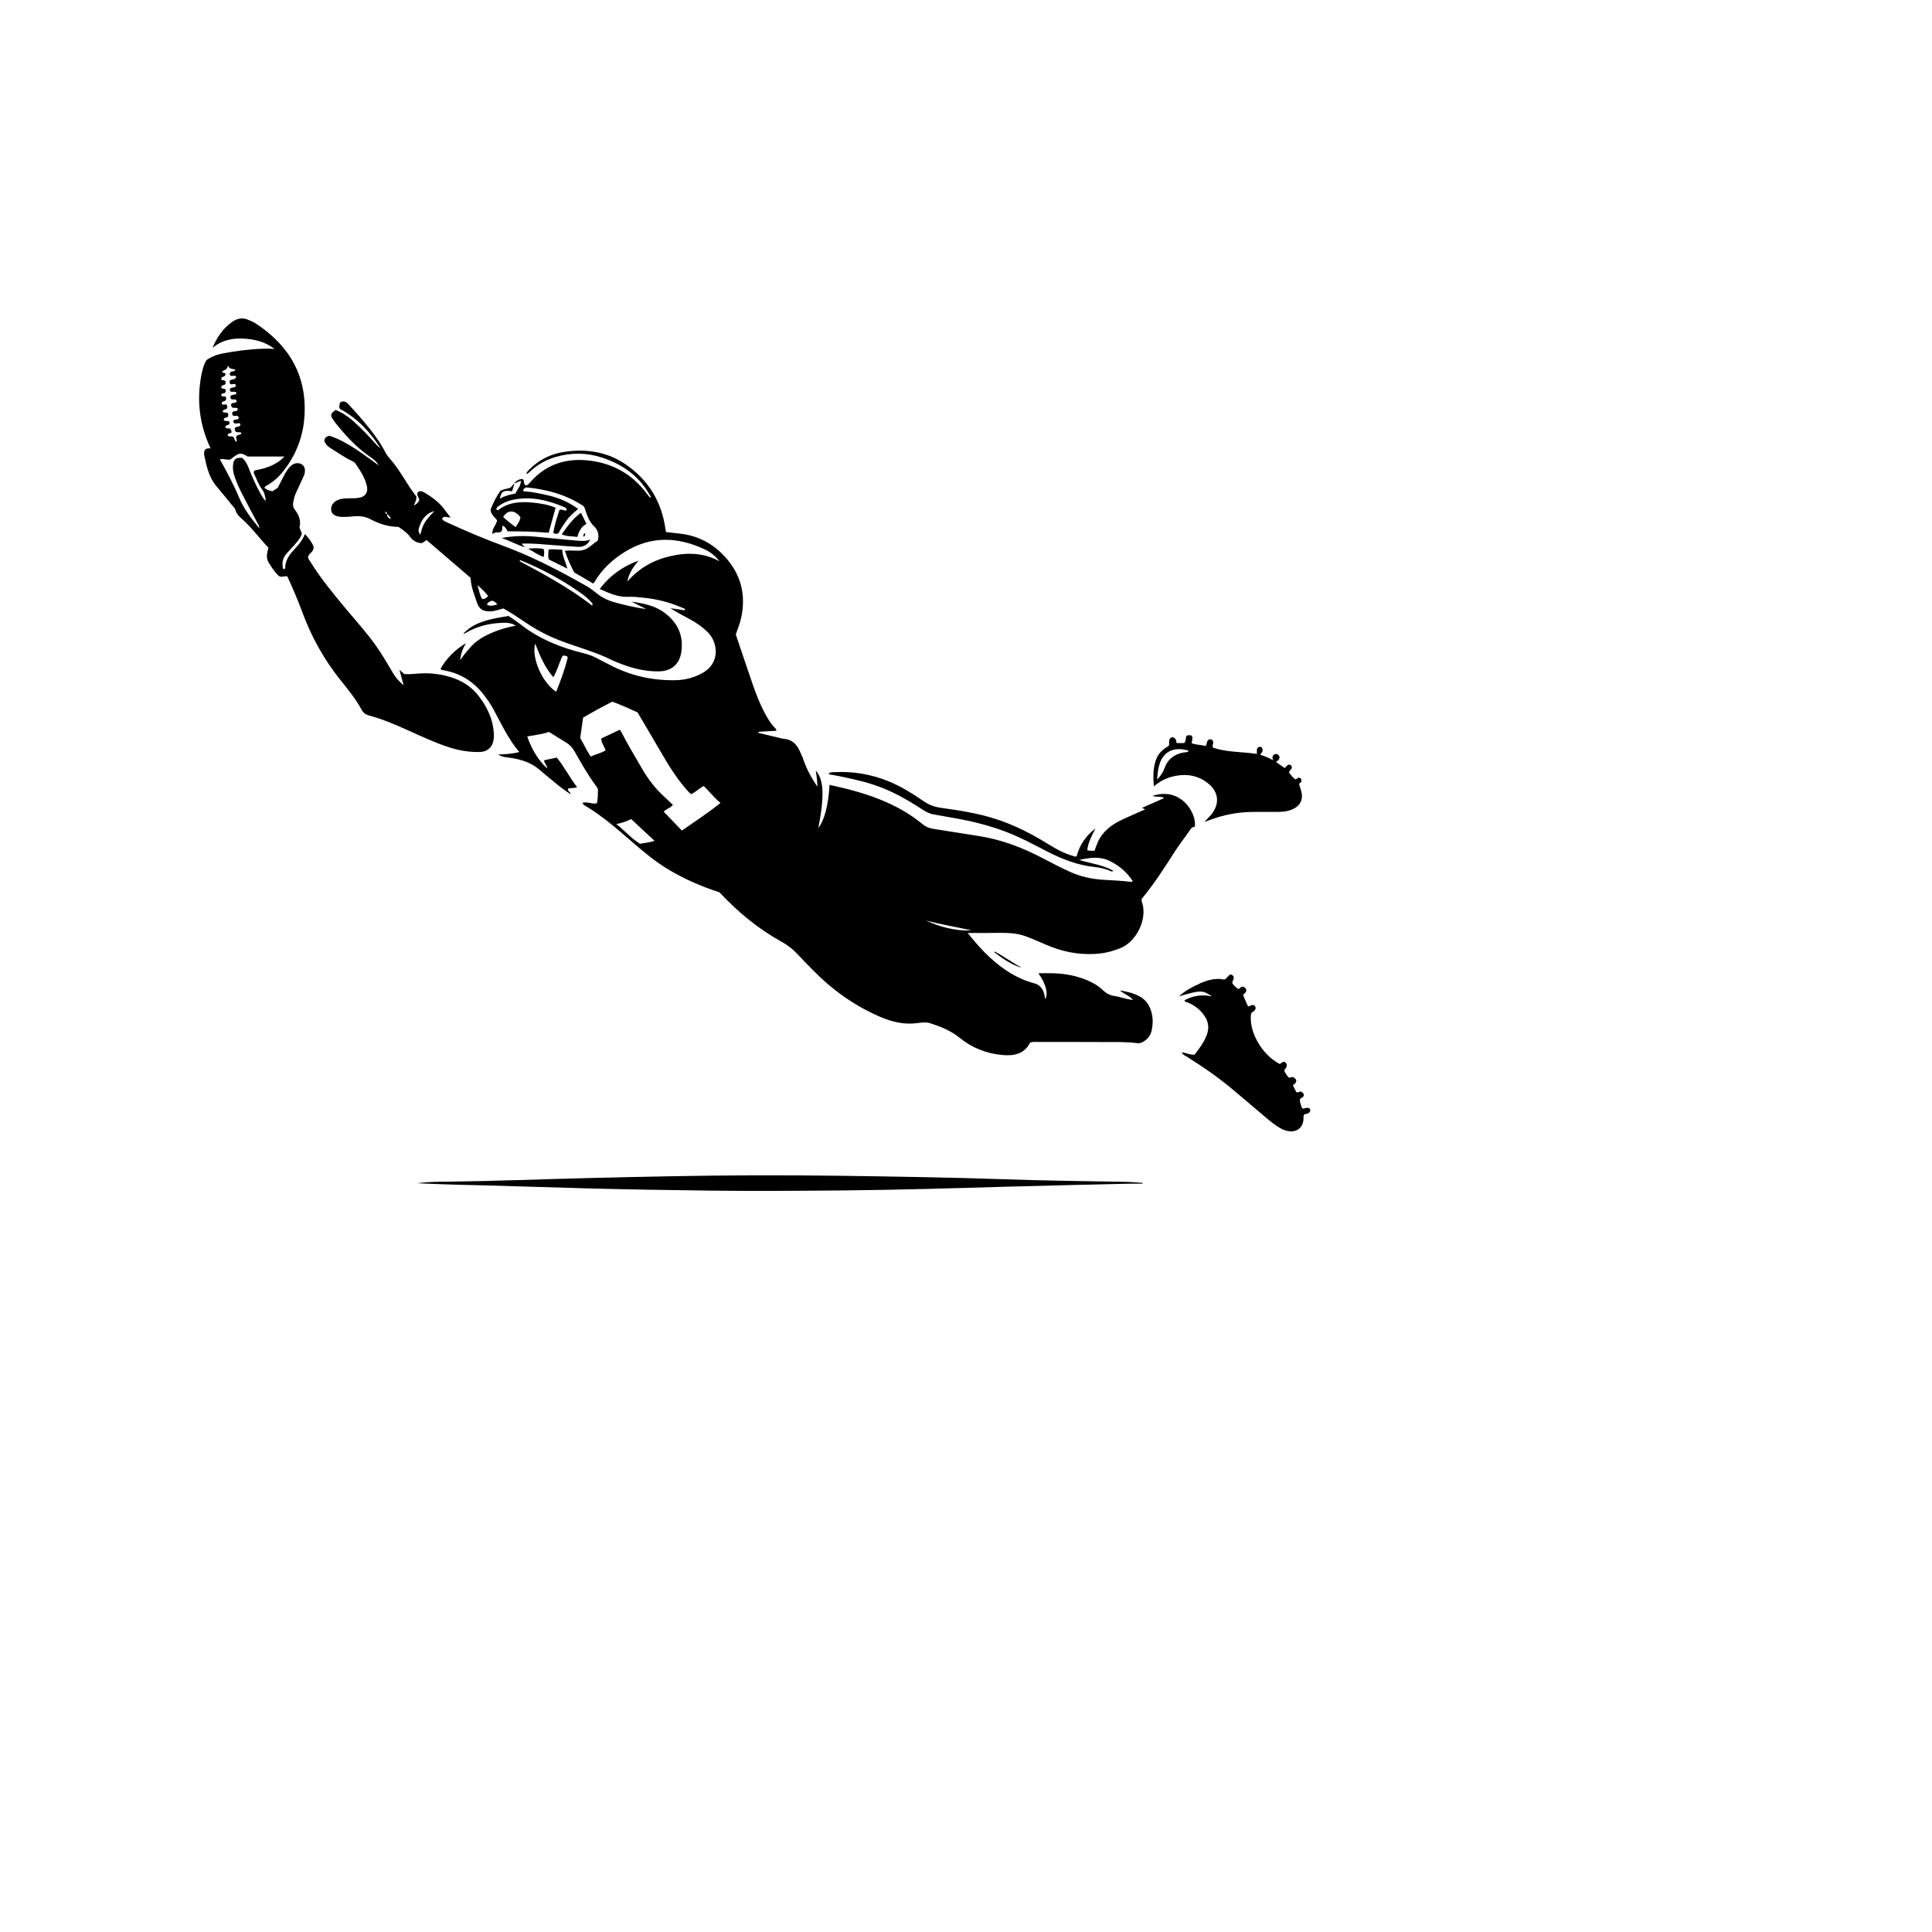 <?xml version="1.0" encoding="UTF-8"?>
<svg version="1.0" xmlns="http://www.w3.org/2000/svg"
 width="1280pt" height="1280pt" viewBox="0 0 1280 1280"
 preserveAspectRatio="xMidYMid meet">  <defs>
    <style>
      .cls-1 {
        fill: #000;
        stroke-width: 0px;
      }
    </style>
  </defs>
  <path class="cls-1" d="M340.73,320.1c1.45-1.71,3.25-2.71,5.46-2.75,1.56.89.34,2.65,1.63,3.87.59.51,1.43.38,2.2-.36.58-.56,1.1-1.17,1.63-1.77,10.72-12.03,24.45-15.9,39.87-13.82,14.9,2.02,27.26,9.02,36.5,21.13.89,1.17,1.82,2.3,2.78,3.51.68-1.13-.26-1.79-.65-2.48-7.07-12.37-17.99-19.89-31.23-24.25-10.16-3.35-20.45-3.42-30.79-.44-6.03,1.74-11.32,4.69-16.02,8.79-.98.85-1.75,1.99-3.45,2.58.28-1.45,1.2-2.19,1.98-2.98,6.6-6.78,14.79-10.62,24-11.88,14.21-1.95,27.79.14,39.87,8.41,15.17,10.39,23.91,24.82,26.4,43.05.07.51.2,1.02.35,1.79,2.92.33,5.8.68,8.69.98,11.81,1.22,21.8,6.23,29.85,14.84,11.03,11.79,14.73,25.7,11.13,41.49-.8,3.52-2.15,6.87-3.46,10.51,3.72,10.99,7.42,22.14,11.28,33.24,2.06,5.93,4.3,11.8,7.17,17.4,2.02,3.94,4.15,7.78,7.23,11.02.53.56,1.26,1.05,1.18,2.18-3.9.22-7.83.45-11.75.67-.03.24-.06.47-.09.71,4.94,1.19,9.87,2.38,14.81,3.56.65.16,1.31.32,1.97.37,5.47.4,8.66,3.67,10.72,8.4.75,1.71,1.6,3.39,2.19,5.16,2.16,6.49,5.49,12.4,9.39,18.27-.11-1.73-.16-3.46-.34-5.17-.19-1.84-.49-3.67-.75-5.59,5.35,6.07,5.81,16.67,1.71,37.98,4.09-5.25,6.65-15.1,7.4-28.53,22.31,4.84,43.92,11.34,61.93,26.28,2.29,1.9,4.94,2.57,7.72,3.01,9.76,1.55,19.53,3.1,29.3,4.62,15.24,2.36,29.38,7.86,42.93,15.02,5.67,3,11.38,5.92,17.21,8.6,6.91,3.17,14.17,4.79,21.68,5.32,6.39.45,12.8.6,19.17,1.44.2.03.44-.22.94-.5-3.81-5.87-8.82-10.18-15.07-13.28-6.45-3.2-12.92-2.42-20.45-.78,8.13,2.49,15.92,3.27,22.72,7.26-1.1.85-1.89.07-2.7-.23-3.15-1.15-6.38-2-9.72-2.34-11.22-1.16-21.51-5.16-31.43-10.26-6.06-3.12-12.06-6.34-18.24-9.21-13.67-6.35-28.07-10.26-42.86-12.87-4.73-.84-9.46-1.72-14.2-2.51-2.99-.5-5.48-1.97-7.97-3.59-9.88-6.42-20.1-12.24-31.36-15.93-9.15-3-18.58-4.93-28.02-6.74-.71-.14-1.58.18-2.17-.8,1.2-1.12,2.75-.87,4.13-.94,12.33-.61,24.21,1.44,35.65,6.11,8.35,3.41,15.92,8.18,23.3,13.25,3.53,2.42,7.24,3.71,11.46,4.29,14.03,1.95,27.99,4.19,41.37,9.2,8.67,3.25,16.92,7.28,24.86,12,6.31,3.75,12.41,7.9,19.49,10.18,1.01.33,2.03.65,3.06.92.22.06.5-.11.98-.23,1.91-7.15,5.73-13.21,12.49-18.45-2.65,5.11-4.86,9.41-5.45,14.37,1.66.74,3.24.28,4.77.53.74-1.97,1.32-3.73,2.04-5.42,3.21-7.45,9.25-11.94,16.29-15.27,4.94-2.34,9.99-4.45,15.22-6.77-.8-.43-1.32-.7-2-1.06,4.89-2.16,9.62-4.25,14.68-6.47-2.43-1.55-5-.29-7.79-1.5,7.26-2.25,13.55-1.56,19.31,2.57,5.73,4.11,9.64,12.33,8.71,17.93-.99.26-1.96.34-2.71,1.48-3.37,5.12-7.29,9.86-10.59,15.05-6.88,10.82-13.82,21.6-21.82,31.2-.37,1.51.23,2.48.51,3.48,2.9,10.63-4.18,24.77-14.28,29.05-5.5,2.33-11.14,3.64-17.07,3.99-11.58.68-22.52-1.64-33.13-6.31-18.04-7.92-18.09-7.79-37.95-7.57-4.26.05-8.51,0-13.42,0,4.89,6.16,9.61,11.55,14.92,16.41,8.49,7.78,17.9,13.97,29.18,16.93,3.65.96,5.57,3.49,6.56,6.9.33,1.14.46,2.33.71,3.68,2.11-3.92.57-9.89-4.49-17.24,3.58,0,6.83-.09,10.07.02,7.68.25,15.13,1.66,22.24,4.64,3.72,1.56,7.18,3.51,10.13,6.35,2.25,2.16,4.82,3.69,8.05,4.11,3.93.52,7.65,2.22,12.16,2.56-2.5-2.93-5.85-3.83-8.71-6.29,4.8.78,9.01,1.79,12.91,3.87,3.32,1.77,5.67,4.39,7.11,7.86,2.02,4.87,2.15,9.89,1.02,14.95-.7,3.14-2.61,5.51-5.35,7.21-1.29.81-2.63,1.23-4.18,1.04-7.85-.98-15.75-.7-23.63-.74-13.77-.07-27.54-.06-41.31-.04-1.99,0-4.01-.26-6.01.39-3.87,7.78-11,8.93-18.43,8.25-10.43-.95-19.99-4.67-28.2-11.36-5.71-4.65-12.37-7.34-19.24-9.59-2.98-.98-6.13-.56-9.16-.16-8.66,1.12-16.7-.87-24.56-4.27-16.79-7.27-31.38-17.67-44.15-30.7-3.37-3.44-6.8-6.82-10.04-10.37-3.11-3.4-6.62-6.24-10.63-8.44-15.61-8.59-29.16-19.78-41.4-32.88-12.13-3.91-23.85-9.03-34.85-15.76-8.6-5.26-16.23-11.77-23.8-18.32-9.41-8.14-18.78-16.29-29.47-22.77-.99-.6-2.12-1.13-2.71-2.47,3.25-.9,6.31.99,9.54.41.85-2.9.61-5.85.78-8.75.07-1.12-.69-1.98-1.33-2.85-5.3-7.24-9.73-15.02-14.15-22.8-1.44-2.52-3.18-4.53-5.69-6-3.79-2.23-7.49-4.62-11.3-6.98-4.59,1.66-9.39,2.06-14.4,2.99,2.87,8.18,6.88,15.38,13.2,21.21.03-2-1.8-3.25-2.07-5.4,2.74-.58,5.44-1.15,8.46-1.79,4.92,6.07,8.5,13.1,13.41,19.56-2.12,1.05-4.22.27-6.02,1.08-.47,1.61,1.61,1.86,1.77,3.67-4.46-2.91-8.36-6.04-12.21-9.24-2.67-2.22-5.4-4.38-8-6.68-5.86-5.18-12.9-7.32-20.45-8.34-2.19-.29-4.5-.31-7.39-2.09,5.2-.19,9.47-.43,14.07-1.64-7.49-8.74-11.99-18.88-17.29-28.56-1.99-3.64-4.4-7.01-6.99-10.26-6.8-8.54-15.59-13.64-26.34-15.41-.51-.08-1.07-.12-1.57-.92,4.01-7.05,9.63-12.67,16.8-16.95-2.07,3.45-3.43,7.09-3.79,11.17,2.86-3.87,5.68-7.75,9.26-10.97,3.73-3.35,8.1-5.63,12.7-7.53,4.56-1.88,9.29-3.21,14.85-4.3-3.07-1.89-5.76-1.97-8.47-1.89-8.83.26-17.2,2.21-24.84,6.8-.34.2-.71.36-1.08.51-.09.04-.23-.05-.35-.08,6.76-7.48,17.33-9.84,30.02-11.74,2.65,1.86,5.57,3.75,8.3,5.87,12.29,9.52,26.36,15.11,41.28,18.79,2.88.71,5.63,1.64,8.25,3,3.44,1.79,6.88,3.57,10.33,5.32,13.38,6.78,27.61,9.88,42.57,9.55,6.23-.14,12.13-1.66,17.64-4.71,12.2-6.76,10.15-20.47,3.68-26.93-3.74-3.73-8-6.65-12.63-9.11-4.11-2.18-8.25-4.3-12.22-6.93,3.2.46,6.41.92,9.58,1.38.28-1.04-.4-1.1-.78-1.27-8.48-3.81-17.37-6.12-26.6-7.08-3.45-.36-6.95-.75-10.4-.59-6.72.31-12.45-2.49-18.64-5.16,6.75-9.04,15.35-15.03,25.67-18.8-3.4,4.13-6.42,8.37-7.38,13.88,7.59-8.83,17.2-14.25,28.34-16.82,11.19-2.58,22.24-2.44,32.72,3.42-2.63-3.53-5.95-6.13-9.72-7.91-17.82-8.41-35.52-9.1-52.81,1.5-8.32,5.1-15.32,11.61-20.3,20.12-.19.33-.51.58-.86.97-4.17-2.44-8.31-4.87-12.65-7.41-2.2-4.48-4.47-9.09-6.1-14.24,4.18-.7,8.07.42,11.88-.48,3.98-.93,6.44-4.18,9.8-6.16,1.32-3.75.16-7.24-2.33-9.6-3.13-2.95-4.36-6.57-5.66-10.32-.39-1.13-.55-2.34-1.39-3.12-11.57-7.64-24.45-11.11-37.95-12.36-.96.47-1.73.96-2.01,1.86-.03.62.42.74.76.76,5.62.36,11.1,1.54,16.56,2.85,6.83,1.63,13.13,4.43,19.14,8.81-2.7,2.3-5.46,4.53-7.51,7.42-2.01,2.83-4.08,5.61-5.5,8.62-1.22.7-2.2.55-3.43-.15.75-5.32,2.49-10.4,4.02-15.18,1.91-1.06,3.33,1.17,4.83.03.03-1.45-1.03-1.7-1.81-2.04-10.89-4.61-22.07-7.23-33.96-4.75-3.45.72-6.62,2.08-9.43,4.22-.82.63-1.65,1.32-1.19,2.53.44.05.77.19.91.08,6.86-5.27,14.81-5.79,22.92-4.98,5,.5,10.05,1.23,15.2,3.39-1.5,5.46-2.97,10.8-4.57,16.6-9.14-.83-18.17-.99-27.22-.95-.86-1.38-1.36-2.97-3.27-3.77-.68,1.11.42,2.64-1.25,4.12-1.16.73-3.53-.32-5.55,1.5-.42-3.87,2.55-5.93,3.09-9.02-1.15-2.21-4.08-3.43-4.31-7.23,1.5-4.01,3.73-8.5,6.44-12.36,2.33-1.46,4.77-1.25,6.9-2.3.8-.93,1.65-1.94,2.51-2.94-.51,1.76-1.02,3.51-1.58,5.44-2.08-.15-4.19-.72-6.12.44-1.33,1.07-1.56,2.56-2.01,4.49,3.47-1.98,6.8-2.76,10.24-3.38,1.38-2.76,3.68-5.02,3.72-8.46-1.74.32-2.84,1.52-4.36,1.57ZM451.78,550.28c8.53-6,17.17-11.55,25.56-18.32-4.29-3.55-7.4-7.7-11.11-11.2-3.14,1.6-5.31,4.11-8.34,5.37-1.38-.96-2.35-2.22-3.4-3.42-6.72-7.69-11.95-16.39-17.06-25.18-5.03-8.65-10.15-17.26-15.04-25.56-5.82-2.56-11.11-5.1-16.76-7.09-3.19,1.67-6.41,3.29-9.56,5.02-3.27,1.79-6.48,3.68-9.74,5.53-.65,4.54-1.28,8.89-1.94,13.5,2.4,3.94,4.19,8.38,7.04,12.3,3.41-1.63,6.84-2.28,9.79-4.05-.81-2.78-2.87-4.81-2.87-7.91,4.05-1.92,8.12-3.83,12.23-5.78.47.62.85,1,1.08,1.46,4.07,8.13,8.87,15.85,13.37,23.74,4.2,7.36,9.3,14.02,15.64,19.68,1.76,1.58,3.44,3.25,5.15,4.87-1.91,2.4-4.94,2.82-6.05,4.58,4.06,4.21,7.93,8.22,12.01,12.45ZM376.14,435.56c-.5-1.13-1.27-.94-1.88-1.12-.52-.15-1.03-.25-1.65.26-2.15,4.4-3.35,9.44-6.01,14-4.72-5.54-8.13-11.95-12.01-22.37-2.63,9.32,4.55,25.94,13.9,32,3.02-7.57,5.88-15.16,7.65-22.77ZM408.28,545.92c5.41,4.17,9.79,9.41,15.72,13.11,3.04-.63,6.27-.77,9.64-1.97-5.4-5.03-10.43-9.72-15.45-14.39-3.27,1.56-6.37,2.7-9.91,3.25ZM341.6,349.22c1.56-2.3,2.97-4.21,3.18-6.59-3.85-4.93-8.32-5.03-11.46-.12,2.54,2.2,5.04,4.52,8.29,6.7ZM613.38,609.85c9.66,4.41,19.72,7.01,30.41,6.6-10.11-2.32-20.37-3.9-30.41-6.6Z"/>
  <path class="cls-1" d="M135.65,298.32c1-1.43,2.28-1.3,3.85-1.31-6.12-13.03-8.48-26.31-7.26-40.15.55-6.28,2.1-14.78,4.56-18.26,3.21-2.31,6.95-3.73,10.91-4.47,8.68-1.61,17.41-2.78,26.25-3.09,2.66-.09,5.31-.13,8,.26-6.03-4.85-13.1-6.56-20.6-6.97-7.51-.41-14.49,1.12-20.52,6.06,2.89-6.98,6.94-12.93,13.17-17.25,3.34-2.31,6.84-2.86,10.6-1.19,1.58.7,3.24,1.32,4.68,2.26,22.67,14.8,34.51,35.4,32.33,62.8-1.07,13.42-6.1,25.67-14.76,36.19-2.47,3-5.37,5.58-8.7,7.64-.99.61-2.21.95-2.98,2.3,1.46,1.44,3.32,1.95,5.36,2.32,1.11-.73,2.21-1.46,3.48-2.29,1.39-2.72,2.85-5.57,4.32-8.42,1.17-2.27,2.51-4.41,4.43-6.14,1.48-1.33,3.17-1.94,5.16-1.68,2.35.31,3.84,1.85,4.07,4.22.16,1.64-.23,3.16-.94,4.65-1.72,3.62-3.4,7.25-5.05,10.9-.88,1.95-1.37,4.02-1.75,6.14-.33,1.86-.05,3.4,1.1,4.87,2.76,3.53,4.16,7.45,3.07,11.83.56,1.41,1.04,2.65,1.58,4.01-1.19,3.61-3.85,6.27-6.33,9.05-1.6,1.79-3.35,3.45-4.76,5.41-1.77,2.46-2.01,5.17-1.56,8.03.08.53.37,1.01,1.02,1.05.18-.15.53-.3.53-.45.03-4.7,2.18-8.41,5.26-11.78,2.96-3.24,6.1-6.38,7.84-11.03,2.75,2.84,4.67,5.57,5.77,8.37.2,3.31-2.71,4.24-3.68,6.37-.15,1.67,1.01,2.73,1.76,3.95,6.84,11.06,15.15,21.02,23.44,30.99,6.58,7.91,13.53,15.51,19.51,23.92,4.26,6,7.96,12.35,11.69,18.68,1.78,3.02,4.12,5.56,6.92,7.93-.9-3.32-1.8-6.64-2.79-10.29,1.24,1.1,2.2,1.95,3.15,2.8,3.42.35,6.74-.15,10.06-.36,7.56-.47,14.93.42,22.11,2.88,7.02,2.41,12.92,6.4,17.41,12.32,5.43,7.15,9.2,15.01,9.8,24.14.09,1.33.05,2.68-.08,4-.52,5.24-3.98,8.56-9.21,8.69-6.87.17-13.56-.94-20.11-3.04-9.32-2.98-18.14-7.14-27.04-11.13-8.53-3.83-17.09-7.59-26.16-9.99-2.23-.59-3.87-1.77-4.94-3.75-3.82-7.1-8.89-13.32-13.91-19.57-10.97-13.66-19.38-28.76-25.44-45.21-2.95-8.01-6.33-15.86-9.93-23.66-1.93-.45-3.84.94-5.6-.28-2.76-2.54-4.78-5.7-6.74-8.87-1.92-3.11-1.1-6.44-.15-9.81-6.05-6.4-11.22-13.59-17.88-19.42-1.71-1.5-3.3-3.06-3.92-5.43-.41-1.56-1.75-2.66-2.76-3.89-3.22-3.92-6.38-7.9-9.68-11.76-5.09-5.94-6.72-13.24-8.26-20.58-.27-1.3-.18-2.66.32-3.54ZM152.72,304.4c-2.44.56-4.61-.73-7.03-.08,4.76,8.62,9.27,16.97,12.9,25.71,3.13,7.52,8.07,13.67,13.23,19.99,0-1.57-.81-2.65-1.4-3.78-3.04-5.79-6.2-11.52-9.17-17.34-2.37-4.63-4.7-9.28-6.17-14.31-.64-2.21-.95-4.44-.67-6.72.46-3.75,1.84-4.79,6.08-4.51,1.81,1.68,3.11,3.77,4.05,6.18,2.36,6.1,4.98,12.08,8.23,17.77.87,1.51,1.6,3.15,3.39,4.64-.5-3.02-.82-5.54-2.46-7.6-2.45-3.08-3.54-6.85-5.27-10.29-.36-.71-.59-1.51.19-2.38,7.1-1.25,14.05-3.26,19.85-9.22h-24.39c-4.52-2.85-6.09-2.58-11.34,1.95ZM152.32,252.21c1.45-1.39,3.98-.32,4.11-2.86-1.36-1-2.88.31-3.98-.71-.37-.66-.33-1.28.36-2.16.55-.78,2.51.19,3.09-1.61-1.67-.61-3.68.01-4.93-2.66-.3,3.04-2.64,2.79-3.7,3.88.16.68.43.88.87.92.51.05,1.08.06,1.22.61.27,2.11-1.89,1.63-2.56,2.66-.19.29-.16.72-.21,1,.66,1.06,1.92.23,2.73,1.28.14.52.33,1.27.08,1.72-.79,1.33-2.71.6-2.83,2.29.34,1.66,2.35.25,2.9,1.74.11.49.25,1.14-.3,1.8-.61.82-2.55.02-2.53,1.73.55,1.78,2.37-.13,3.09,1.36.02.5.05,1.15.07,1.48-.64,1.56-2.54.84-2.93,2.36.37,2.3,2.76-.1,3.5,1.48.18.7.36,1.48-.11,2.18-.82.82-2.46.46-2.75,1.93.9,1.49,2.76-.03,3.63,1.48.03.53.06,1.18.08,1.59-.69,1.46-2.92.54-3,2.42.65,1.82,4.27-.64,3.84,2.65-.6,1.15-2.41.56-2.74,1.99.58,1.91,2.46.47,3.56,1.51.18.58.42,1.33.61,1.95-.52,1.33-2.56.41-2.67,2.15.88,1.4,2.58.2,3.63,1.06,1.13.82.72,2.62,2.11,3.27.8-1.26-.5-2.59-.06-3.51.95-1.51,2.85-.71,3.52-2.26-1.11-1.28-2.96.17-4.02-1.16-.42-.8-.74-1.64-.18-2.47,1.06-1.02,3.52.03,3.47-2.47-1.36-1.13-2.99.49-4.28-.63-.43-.53-.58-1.11-.17-1.79.97-.86,2.8.12,3.39-1.56-.53-2.44-2.87-.55-3.97-1.65-.51-.7-.62-1.43-.22-2.15.94-1.18,3.53.09,3.51-2.36-1.18-1.11-2.75.08-3.86-.9-.51-.67-.79-1.39-.43-2.16.89-1.25,2.74-.14,3.59-1.68-.4-2.44-2.83-.52-3.86-1.73-.26-.64-.72-1.35.07-2.26.5-.12,1.14-.28,1.78-.45.72-.19,1.67-.03,1.84-1.21-1.03-1.69-3.12.13-4.27-1.26-.01-.48-.29-1,.09-1.5.95-1.22,2.91-.37,3.69-1.6.17-.83-.11-1.23-.58-1.51-1.04-.24-2.11.6-3.1-.14-.5-.76-.5-1.5-.2-2.11Z"/>
  <path class="cls-1" d="M333.46,403.1c-3.1.78-5.69,1.89-8.56,1.95-5,.1-7.47-1.43-9.02-6.15-1.7-5.19-3.92-10.25-4.06-16.04-9.73-8.35-19.45-16.69-29.21-25.07-1.11.76-2.08,1.42-2.97,2.03-3.56.08-6.14-1.7-7.98-4.2-2.05-2.81-4.8-4.58-7.66-6.54-6.62-.06-12.83-2-18.67-5.13-3.72-1.99-7.64-2.23-11.69-1.81-2.8.29-5.6.48-8.41.21-3.33-.32-5.32-1.76-5.77-4.06-.52-2.69,1-5.37,3.85-6.81,2.09-1.05,4.35-1.23,6.63-1.3,2.54-.08,5.1.04,7.6-.32,4.48-.65,6.53-3.6,5.49-8.01-1.31-5.55-4.47-10.24-7.64-14.87-.56-.81-1.67-1.33-2.62-1.78-4.6-2.19-8.71-5.22-13.06-7.82-2.07-1.24-3.98-2.73-4.81-5.18.05-2.11,1.29-3.09,3.44-3.5,12.16,4.11,22.14,12.23,32.57,19.62-1.3-2.36-3.27-4.04-5.4-5.46-8.44-5.63-15.25-12.94-21.67-20.67-1.19-1.44-2.35-2.92-3.37-4.49-1.73-2.69-1.46-3.62,1.77-6.09,4.12,1.49,7.88,3.99,11.29,6.96,5.45,4.74,10.44,9.97,15.23,15.37,1,1.13,2.07,2.2,3.34,3.06-6.95-10.93-15.61-20.11-26.78-25.99-.7-1.06-.55-1.73-.44-2.38.11-.65.27-1.3.42-1.96,2.37-1.53,4.11-.42,5.64,1.25,3.15,3.45,6.34,6.89,9.35,10.47,5.69,6.75,11.14,13.69,15.2,21.58.74,1.44,1.72,2.71,2.79,3.9,7.01,7.81,11.4,17.4,17.5,24.98.43,2.75-1.14,4.12-1.51,5.99,1.54-.74,2.72-1.8,3.42-3.24.33-1.99-2.14-3.35-.85-5.55,1.38-1.04,2.9-.57,4.31.26,5.45,3.21,10.45,6.95,14.08,12.27.96,1.4,2.09,2.69,3.2,4.1-1.87.54-4.04-1.44-5.6.97.85,1.57,2.46,2.02,3.86,2.67,12.01,5.55,24.19,10.69,36.6,15.27,19.37,7.16,37.6,16.64,55.5,26.83,2.54,1.45,4.86,3.31,7.16,5.13,3.75,2.97,8.02,4.7,12.6,5.89,6.45,1.67,12.92,3.21,19.6,4.1-2.99-1.51-5.98-3.03-9.76-4.94,8.12,1.19,15.24,2.59,21.37,7.01,8.88,6.4,13.16,14.97,11.69,25.95-1.15,8.59-6.58,13.2-15.34,13.25-8.1.04-15.91-1.71-23.48-4.53-2.63-.98-5.27-1.98-7.78-3.22-10.35-5.11-21.49-8.07-32.25-12.08-8.55-3.19-16.64-7.26-24.19-12.41-4.85-3.31-9.74-6.56-14.96-9.49ZM256.37,340.75c.05-.92-.16-1.65-1.26-1.76.26.72.31,1.58,1.32,1.7-.01,1.57.67,2.58,2.66,3.13-.87-1.45-1.3-2.68-2.73-3.07ZM392.35,401.23c.51-1.18.03-1.52-.28-1.89-1.93-2.23-4.13-4.18-6.51-5.89-12.49-8.97-25.96-16.17-40.16-22.04-.39-.16-.93-.42-1.2.35,16.57,8.84,33.03,17.84,48.15,29.46ZM278.55,354.22c.65-3.29,1.59-6.15,3.3-8.68,1.7-2.52,3.81-4.71,5.89-6.94-4.35,1.12-7.62,4.29-9.39,9.04-.74,2-2.03,4.15.2,6.58ZM316.33,387.64c1.22,3.66,1.39,6.71,3.23,9.29,1.69-.03,2.82-.83,3.88-2.07-1.95-2.4-4.06-4.57-7.12-7.22ZM329.48,400.46c-1.07-1.47-2.19-2.22-3.59-2.51-1.35.63-2.79.97-3.27,2.69,2.35,1.24,4.42.47,6.86-.18Z"/>
  <path class="cls-1" d="M791.51,698.62c3.15-3.95,6.18-8.15,8.04-13.07,1.57-4.13,1.2-8.16-1.16-11.91-2.79-4.44-6.75-7.52-11.57-9.51-.7-.29-1.67-.05-2.1-1.41,5.47-2.96,11.27-4.06,18.2-2.58-6.16-4.29-7.37-4.25-21.8-.04,4.08-3.79,9-6.33,14.02-8.6,5.18-2.35,10.61-3.7,15.93-2.51,2.03-.75,2.43-2.69,3.96-3.3,1.35-.14,1.92.7,2.35,1.63.2,1.51-1.02,2.56-.93,4.07.88,1.57,2.44,2.61,3.7,3.81,1.36.02,1.76-1.42,2.89-1.48,1.44-.06,2.12.9,2.68,1.98.24,1.77-1.43,2.43-2.16,3.62,1.1,2.49,2.17,4.91,3.29,7.44,1.34.2,2.11-1.39,3.77-.79,1.13.47,1.47,1.59,1.09,2.66-.67,1.62-2.15,1.73-2.81,2.77-1.83,11.65,6.9,27.27,18.94,33.53,1.22-.4,2.48-2.76,4.34-.49.96,1.86-.32,3.34-1.39,4.76.71,1.77,1.73,3.16,2.75,4.48,1.2.87,2.4-.55,3.12-.06,1.47.69,2,1.56,2.15,2.21.07,1.98-1.47,2.21-2.23,3.24.76,1.49,1.54,3.02,2.22,4.37,1.36,1.05,2.43-.89,3.25-.14,1.51.67,1.87,1.57,1.7,2.61-.37,1.34-1.77,1.32-2.48,2.35-.29,2.08.75,3.98,1.39,5.96,1.57.8,2.85-1.03,5.06.18.14.09.49.87.25,1.85-.82,1.78-2.65,1.63-3.92,2.07-.7,1.22-.35,2.31-.45,3.35-.51,5.43-4.18,8.42-9.56,7.8-2.17-.25-4.12-1.05-5.99-2.13-3.37-1.95-6.36-4.42-9.33-6.91-7.16-6.01-14.29-12.07-21.42-18.11-9.71-8.22-20.14-15.43-30.9-22.18-1.19-.75-2.7-1.21-3.48-2.88,2.92.1,5.43,1.9,8.59,1.37Z"/>
  <path class="cls-1" d="M756.97,784.21c-2.66,0-5.33-.05-7.99,0-26.85.64-53.71,1.19-80.56,1.97-36.33,1.05-72.66,2.16-109.02,2.5-29.54.27-59.07.5-88.6.14-27.53-.33-55.05-.77-82.57-1.51-28.72-.77-57.43-1.81-86.15-2.43-8.22-.18-16.44-.6-25.5-.95,7.62-1.08,14.43-.97,21.24-1.05,30.6-.39,61.18-1.64,91.77-2.38,37.01-.9,74.02-1.73,111.04-1.83,36.22-.09,72.43.49,108.64,1.16,18.7.35,37.41.83,56.11,1.46,26.98.92,53.97,1.29,80.96,1.73,3.55.06,7.1.44,10.65.68,0,.17,0,.34,0,.5Z"/>
  <path class="cls-1" d="M861.01,515.23c.92.41,1.37,1.14,1.22,2.36-.01.92-1.36,1.05-1.55,1.93.59,1.99,1.29,3.88,1.68,5.83.88,4.3-.86,7.97-4.68,10.14-3.36,1.91-7.06,2.39-10.84,2.42-5.88.04-11.76-.09-17.64.02-9.57.18-18.84,1.97-27.79,5.39-.85.32-1.71.6-3.47,1.22,1.41-1.47,2.2-2.26,2.95-3.09.81-.89,1.64-1.77,2.34-2.73,4.73-6.48,4.02-13.75-2.01-19-7.01-6.1-15.18-7.41-24.04-5.32-4.63,1.09-8.75,3.22-12.74,6.62-.46-6.58-.64-12.68,1.81-18.6,1.63-3.94,4.79-6.31,8.11-8.31.77-2.02-.8-4.71,2.11-5.65,2.57.01,2.78,2.07,3.05,3.86h4.99c1.37-1.45.95-3.33,1.51-4.87,3.91-1.06,4.67-.01,3.44,4.94,2.99,1.15,6.21,1.04,9.24,1.82,1.23-1.35.55-3.45,2.26-4.23.8-.36,1.56-.23,2.24.32.5.67.75,1.39.52,2.24-.21.77-.53,1.53-.17,2.75,9.24,3.22,19.24,2.69,29.14,4.21.26-1.52-.55-3.25.92-4.36.73-.56,1.47-.52,2.3.09,1.25,1.68.48,3.13-1.04,4.72,2.78,1.14,5.6,1.81,8.41,3.79-.44-2.22-.35-3.89,2.05-4.21,1.09.03,1.87.64,2.32,1.68.35,1.84-.92,2.67-2.28,3.64,1.93,1.33,3.79,2.62,5.76,3.98,1.29-.83,1.97-3.21,4.2-1.79,1.59,2-.72,2.98-1.4,4.65,1.13,1.67,2.52,3.24,4.02,4.59,1.29.16,1.81-1.35,3.05-1.04ZM766.62,516.52c2.47-2.65,3.95-4.92,4.91-7.6,2.17-6.07,6.63-9.4,12.95-10.43.99-.16,2.25.11,3.18-1.15-1.53-.33-2.8-.69-4.11-.86-7.56-.96-12.96,2.46-15.31,9.69-1.02,3.17-1.37,6.45-1.62,10.35Z"/>
  <path class="cls-1" d="M345.89,360.1c.05,1.31,1.16,1.32,1.78,2.4-5.54-1.64-10.2-4.38-15.31-6.06,8.02-1.52,15.96-1.58,23.94-.74,8.48.88,16.98,1.71,25.47,2.45,3.02.26,6.08.58,9.21-.67-1.3,3.15-4.16,4.99-7.83,4.83-5.32-.23-10.64-.71-15.95-1.12-7.04-.55-14.08-1.25-21.31-1.08Z"/>
  <path class="cls-1" d="M384.9,339.74c1.32,2.65,2.43,4.89,3.65,7.33-3.4,1.86-5.04,4.81-6.02,8.66-3.43-.53-6.85-.16-10.35-1.73,3.74-5.23,7.18-10.39,12.72-14.27Z"/>
  <path class="cls-1" d="M375.94,376.75c-4.4-2.17-8.32-4.11-12.43-6.14-.47-1.97-.24-4.05-.07-6.48,3.12-.49,6.11.13,9.08.07.13,4.39,2.15,8.03,3.42,12.55Z"/>
  <path class="cls-1" d="M349.9,363.47c3.53-.21,6.94-.56,10.3.3.49,1.7.4,3.23.03,5.26-3.83-1.38-6.99-3.62-10.32-5.56Z"/>
  <path class="cls-1" d="M677.01,641.26c-6.78-2.06-12.53-6.02-18.28-10.36.73.09-.1.22.16-.25.05-.09.26-.2.32-.16,6.05,3.34,11.73,7.31,17.79,10.77Z"/>
  <path class="cls-1" d="M386.96,355.7c-.8-.59-.54-1.08-.31-1.53.18-.34.46-.63.7-.95,1.11,1.09-.29,1.66-.39,2.48Z"/>
</svg>